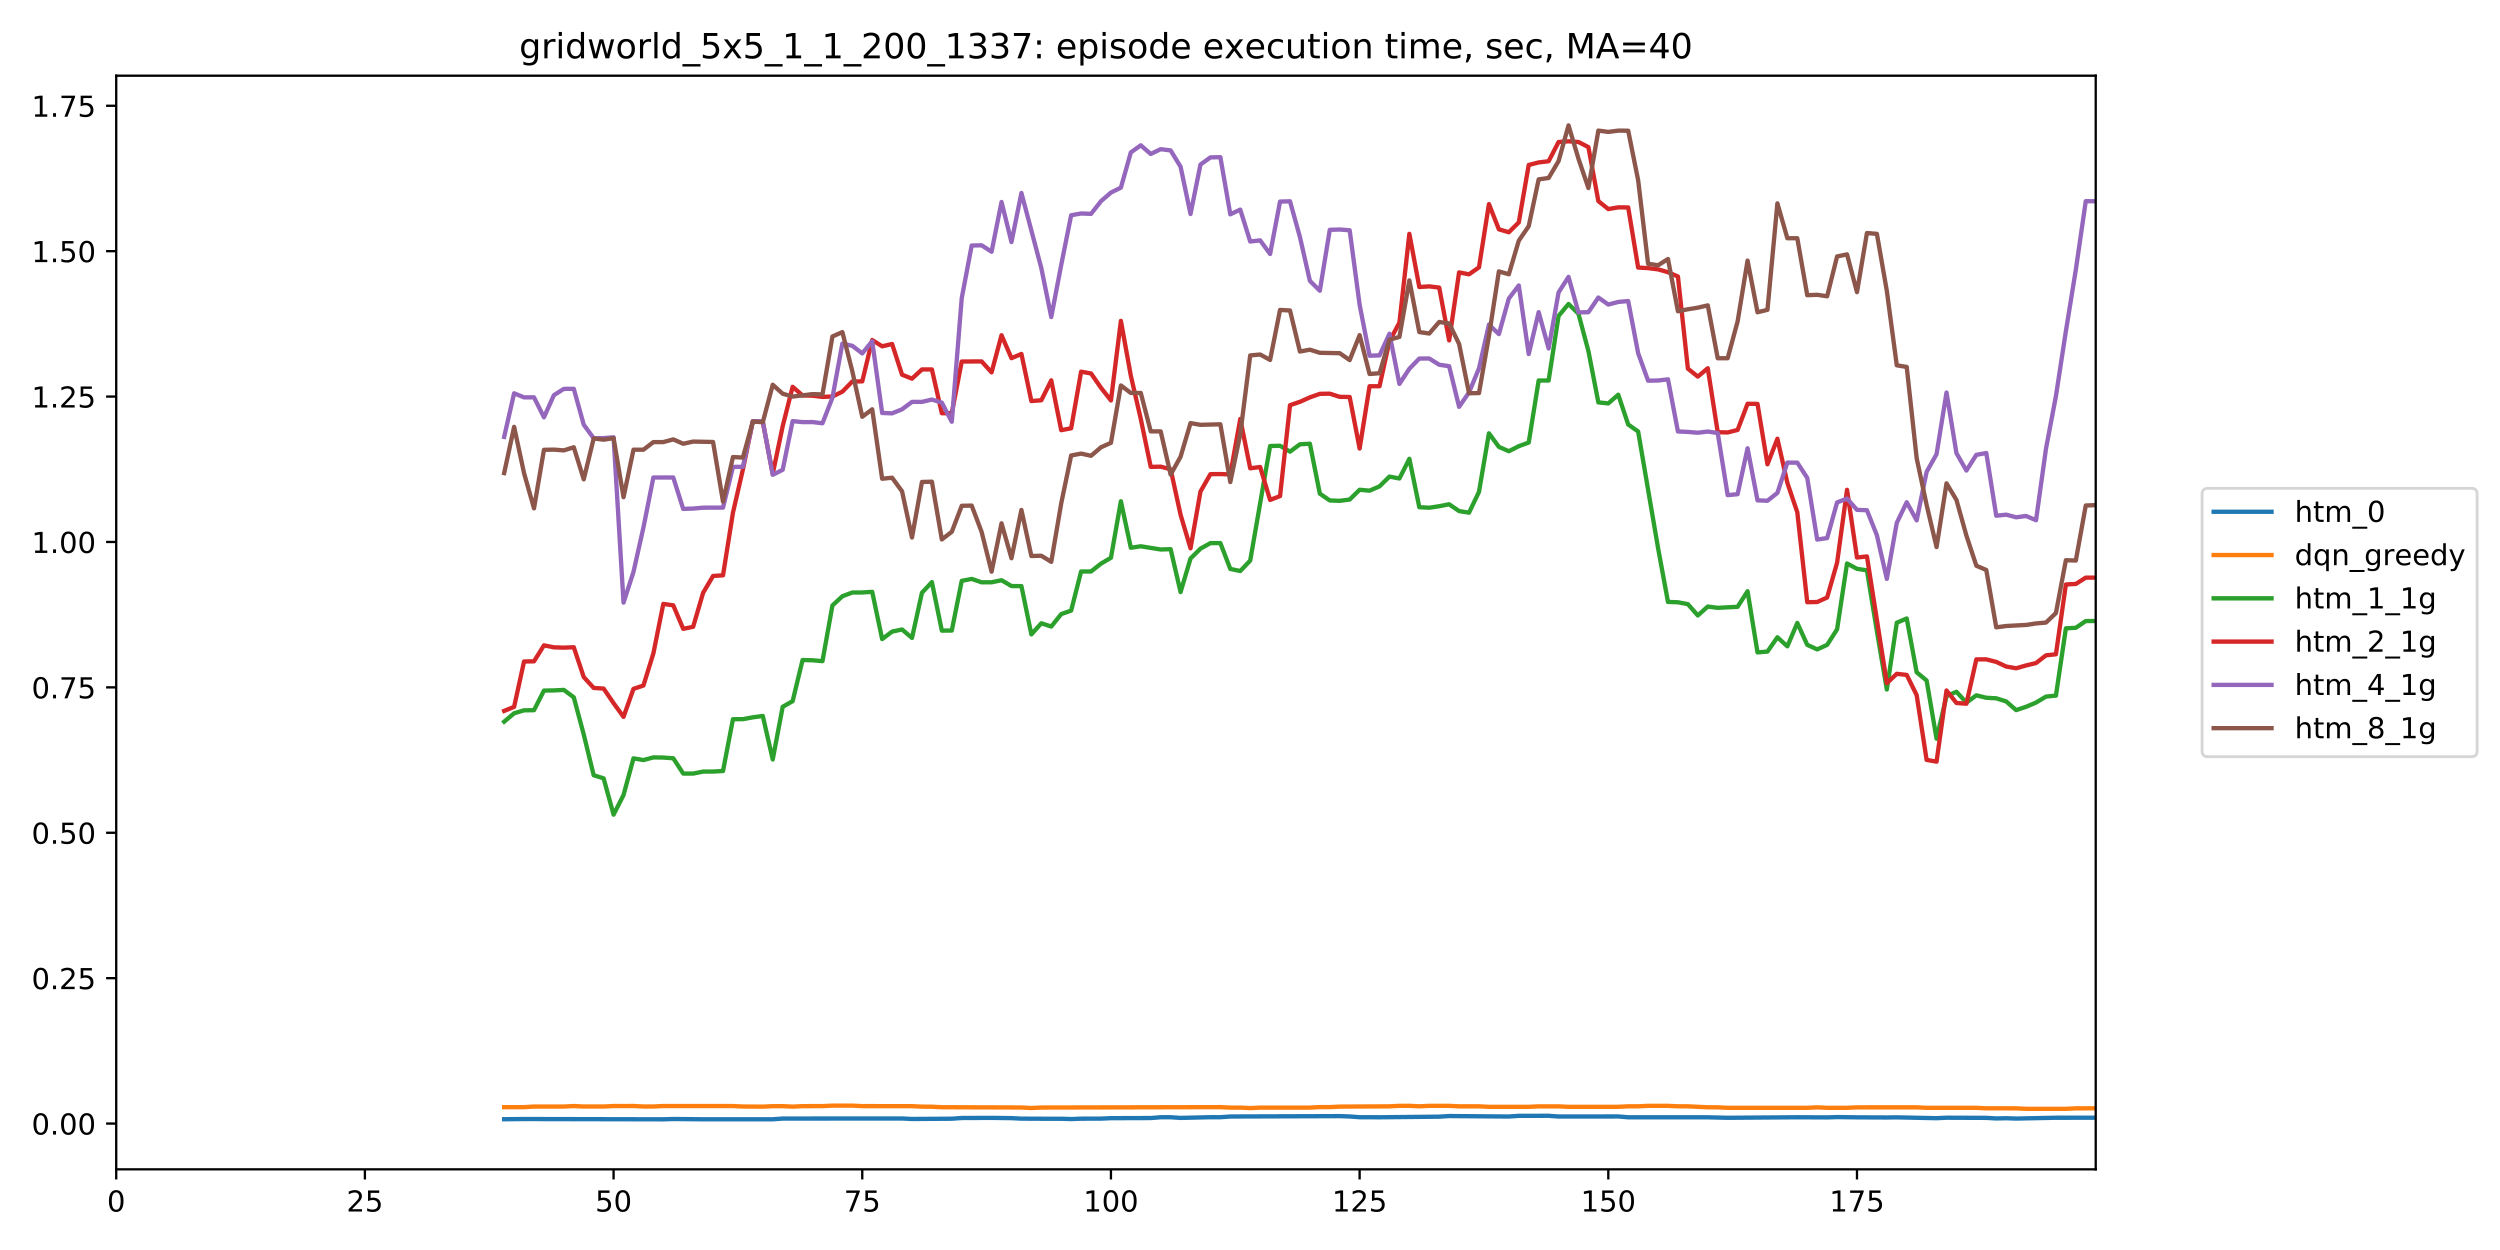<?xml version="1.0" encoding="utf-8" standalone="no"?>
<!DOCTYPE svg PUBLIC "-//W3C//DTD SVG 1.1//EN"
  "http://www.w3.org/Graphics/SVG/1.1/DTD/svg11.dtd">
<!-- Created with matplotlib (https://matplotlib.org/) -->
<svg height="432pt" version="1.1" viewBox="0 0 864 432" width="864pt" xmlns="http://www.w3.org/2000/svg" xmlns:xlink="http://www.w3.org/1999/xlink">
 <defs>
  <style type="text/css">
*{stroke-linecap:butt;stroke-linejoin:round;}
  </style>
 </defs>
 <g id="figure_1">
  <g id="patch_1">
   <path d="M 0 432 
L 864 432 
L 864 0 
L 0 0 
z
" style="fill:#ffffff;"/>
  </g>
  <g id="axes_1">
   <g id="patch_2">
    <path d="M 40.165 404.12 
L 724.28 404.12 
L 724.28 26.16 
L 40.165 26.16 
z
" style="fill:#ffffff;"/>
   </g>
   <g id="matplotlib.axis_1">
    <g id="xtick_1">
     <g id="line2d_1">
      <defs>
       <path d="M 0 0 
L 0 3.5 
" id="m56dd123f85" style="stroke:#000000;stroke-width:0.8;"/>
      </defs>
      <g>
       <use style="stroke:#000000;stroke-width:0.8;" x="40.165" xlink:href="#m56dd123f85" y="404.12"/>
      </g>
     </g>
     <g id="text_1">
      <!-- 0 -->
      <defs>
       <path d="M 31.781 66.406 
Q 24.172 66.406 20.328 58.906 
Q 16.5 51.422 16.5 36.375 
Q 16.5 21.391 20.328 13.891 
Q 24.172 6.391 31.781 6.391 
Q 39.453 6.391 43.281 13.891 
Q 47.125 21.391 47.125 36.375 
Q 47.125 51.422 43.281 58.906 
Q 39.453 66.406 31.781 66.406 
z
M 31.781 74.219 
Q 44.047 74.219 50.516 64.516 
Q 56.984 54.828 56.984 36.375 
Q 56.984 17.969 50.516 8.266 
Q 44.047 -1.422 31.781 -1.422 
Q 19.531 -1.422 13.062 8.266 
Q 6.594 17.969 6.594 36.375 
Q 6.594 54.828 13.062 64.516 
Q 19.531 74.219 31.781 74.219 
z
" id="DejaVuSans-48"/>
      </defs>
      <g transform="translate(36.984 418.718)scale(0.1 -0.1)">
       <use xlink:href="#DejaVuSans-48"/>
      </g>
     </g>
    </g>
    <g id="xtick_2">
     <g id="line2d_2">
      <g>
       <use style="stroke:#000000;stroke-width:0.8;" x="126.109" xlink:href="#m56dd123f85" y="404.12"/>
      </g>
     </g>
     <g id="text_2">
      <!-- 25 -->
      <defs>
       <path d="M 19.188 8.297 
L 53.609 8.297 
L 53.609 0 
L 7.328 0 
L 7.328 8.297 
Q 12.938 14.109 22.625 23.891 
Q 32.328 33.688 34.812 36.531 
Q 39.547 41.844 41.422 45.531 
Q 43.312 49.219 43.312 52.781 
Q 43.312 58.594 39.234 62.25 
Q 35.156 65.922 28.609 65.922 
Q 23.969 65.922 18.812 64.312 
Q 13.672 62.703 7.812 59.422 
L 7.812 69.391 
Q 13.766 71.781 18.938 73 
Q 24.125 74.219 28.422 74.219 
Q 39.75 74.219 46.484 68.547 
Q 53.219 62.891 53.219 53.422 
Q 53.219 48.922 51.531 44.891 
Q 49.859 40.875 45.406 35.406 
Q 44.188 33.984 37.641 27.219 
Q 31.109 20.453 19.188 8.297 
z
" id="DejaVuSans-50"/>
       <path d="M 10.797 72.906 
L 49.516 72.906 
L 49.516 64.594 
L 19.828 64.594 
L 19.828 46.734 
Q 21.969 47.469 24.109 47.828 
Q 26.266 48.188 28.422 48.188 
Q 40.625 48.188 47.75 41.5 
Q 54.891 34.812 54.891 23.391 
Q 54.891 11.625 47.562 5.094 
Q 40.234 -1.422 26.906 -1.422 
Q 22.312 -1.422 17.547 -0.641 
Q 12.797 0.141 7.719 1.703 
L 7.719 11.625 
Q 12.109 9.234 16.797 8.062 
Q 21.484 6.891 26.703 6.891 
Q 35.156 6.891 40.078 11.328 
Q 45.016 15.766 45.016 23.391 
Q 45.016 31 40.078 35.438 
Q 35.156 39.891 26.703 39.891 
Q 22.75 39.891 18.812 39.016 
Q 14.891 38.141 10.797 36.281 
z
" id="DejaVuSans-53"/>
      </defs>
      <g transform="translate(119.747 418.718)scale(0.1 -0.1)">
       <use xlink:href="#DejaVuSans-50"/>
       <use x="63.623" xlink:href="#DejaVuSans-53"/>
      </g>
     </g>
    </g>
    <g id="xtick_3">
     <g id="line2d_3">
      <g>
       <use style="stroke:#000000;stroke-width:0.8;" x="212.053" xlink:href="#m56dd123f85" y="404.12"/>
      </g>
     </g>
     <g id="text_3">
      <!-- 50 -->
      <g transform="translate(205.691 418.718)scale(0.1 -0.1)">
       <use xlink:href="#DejaVuSans-53"/>
       <use x="63.623" xlink:href="#DejaVuSans-48"/>
      </g>
     </g>
    </g>
    <g id="xtick_4">
     <g id="line2d_4">
      <g>
       <use style="stroke:#000000;stroke-width:0.8;" x="297.997" xlink:href="#m56dd123f85" y="404.12"/>
      </g>
     </g>
     <g id="text_4">
      <!-- 75 -->
      <defs>
       <path d="M 8.203 72.906 
L 55.078 72.906 
L 55.078 68.703 
L 28.609 0 
L 18.312 0 
L 43.219 64.594 
L 8.203 64.594 
z
" id="DejaVuSans-55"/>
      </defs>
      <g transform="translate(291.635 418.718)scale(0.1 -0.1)">
       <use xlink:href="#DejaVuSans-55"/>
       <use x="63.623" xlink:href="#DejaVuSans-53"/>
      </g>
     </g>
    </g>
    <g id="xtick_5">
     <g id="line2d_5">
      <g>
       <use style="stroke:#000000;stroke-width:0.8;" x="383.941" xlink:href="#m56dd123f85" y="404.12"/>
      </g>
     </g>
     <g id="text_5">
      <!-- 100 -->
      <defs>
       <path d="M 12.406 8.297 
L 28.516 8.297 
L 28.516 63.922 
L 10.984 60.406 
L 10.984 69.391 
L 28.422 72.906 
L 38.281 72.906 
L 38.281 8.297 
L 54.391 8.297 
L 54.391 0 
L 12.406 0 
z
" id="DejaVuSans-49"/>
      </defs>
      <g transform="translate(374.398 418.718)scale(0.1 -0.1)">
       <use xlink:href="#DejaVuSans-49"/>
       <use x="63.623" xlink:href="#DejaVuSans-48"/>
       <use x="127.246" xlink:href="#DejaVuSans-48"/>
      </g>
     </g>
    </g>
    <g id="xtick_6">
     <g id="line2d_6">
      <g>
       <use style="stroke:#000000;stroke-width:0.8;" x="469.885" xlink:href="#m56dd123f85" y="404.12"/>
      </g>
     </g>
     <g id="text_6">
      <!-- 125 -->
      <g transform="translate(460.342 418.718)scale(0.1 -0.1)">
       <use xlink:href="#DejaVuSans-49"/>
       <use x="63.623" xlink:href="#DejaVuSans-50"/>
       <use x="127.246" xlink:href="#DejaVuSans-53"/>
      </g>
     </g>
    </g>
    <g id="xtick_7">
     <g id="line2d_7">
      <g>
       <use style="stroke:#000000;stroke-width:0.8;" x="555.83" xlink:href="#m56dd123f85" y="404.12"/>
      </g>
     </g>
     <g id="text_7">
      <!-- 150 -->
      <g transform="translate(546.286 418.718)scale(0.1 -0.1)">
       <use xlink:href="#DejaVuSans-49"/>
       <use x="63.623" xlink:href="#DejaVuSans-53"/>
       <use x="127.246" xlink:href="#DejaVuSans-48"/>
      </g>
     </g>
    </g>
    <g id="xtick_8">
     <g id="line2d_8">
      <g>
       <use style="stroke:#000000;stroke-width:0.8;" x="641.774" xlink:href="#m56dd123f85" y="404.12"/>
      </g>
     </g>
     <g id="text_8">
      <!-- 175 -->
      <g transform="translate(632.23 418.718)scale(0.1 -0.1)">
       <use xlink:href="#DejaVuSans-49"/>
       <use x="63.623" xlink:href="#DejaVuSans-55"/>
       <use x="127.246" xlink:href="#DejaVuSans-53"/>
      </g>
     </g>
    </g>
   </g>
   <g id="matplotlib.axis_2">
    <g id="ytick_1">
     <g id="line2d_9">
      <defs>
       <path d="M 0 0 
L -3.5 0 
" id="m4fde77bb62" style="stroke:#000000;stroke-width:0.8;"/>
      </defs>
      <g>
       <use style="stroke:#000000;stroke-width:0.8;" x="40.165" xlink:href="#m4fde77bb62" y="388.303"/>
      </g>
     </g>
     <g id="text_9">
      <!-- 0.00 -->
      <defs>
       <path d="M 10.688 12.406 
L 21 12.406 
L 21 0 
L 10.688 0 
z
" id="DejaVuSans-46"/>
      </defs>
      <g transform="translate(10.899 392.102)scale(0.1 -0.1)">
       <use xlink:href="#DejaVuSans-48"/>
       <use x="63.623" xlink:href="#DejaVuSans-46"/>
       <use x="95.41" xlink:href="#DejaVuSans-48"/>
       <use x="159.033" xlink:href="#DejaVuSans-48"/>
      </g>
     </g>
    </g>
    <g id="ytick_2">
     <g id="line2d_10">
      <g>
       <use style="stroke:#000000;stroke-width:0.8;" x="40.165" xlink:href="#m4fde77bb62" y="338.053"/>
      </g>
     </g>
     <g id="text_10">
      <!-- 0.25 -->
      <g transform="translate(10.899 341.852)scale(0.1 -0.1)">
       <use xlink:href="#DejaVuSans-48"/>
       <use x="63.623" xlink:href="#DejaVuSans-46"/>
       <use x="95.41" xlink:href="#DejaVuSans-50"/>
       <use x="159.033" xlink:href="#DejaVuSans-53"/>
      </g>
     </g>
    </g>
    <g id="ytick_3">
     <g id="line2d_11">
      <g>
       <use style="stroke:#000000;stroke-width:0.8;" x="40.165" xlink:href="#m4fde77bb62" y="287.803"/>
      </g>
     </g>
     <g id="text_11">
      <!-- 0.50 -->
      <g transform="translate(10.899 291.603)scale(0.1 -0.1)">
       <use xlink:href="#DejaVuSans-48"/>
       <use x="63.623" xlink:href="#DejaVuSans-46"/>
       <use x="95.41" xlink:href="#DejaVuSans-53"/>
       <use x="159.033" xlink:href="#DejaVuSans-48"/>
      </g>
     </g>
    </g>
    <g id="ytick_4">
     <g id="line2d_12">
      <g>
       <use style="stroke:#000000;stroke-width:0.8;" x="40.165" xlink:href="#m4fde77bb62" y="237.554"/>
      </g>
     </g>
     <g id="text_12">
      <!-- 0.75 -->
      <g transform="translate(10.899 241.353)scale(0.1 -0.1)">
       <use xlink:href="#DejaVuSans-48"/>
       <use x="63.623" xlink:href="#DejaVuSans-46"/>
       <use x="95.41" xlink:href="#DejaVuSans-55"/>
       <use x="159.033" xlink:href="#DejaVuSans-53"/>
      </g>
     </g>
    </g>
    <g id="ytick_5">
     <g id="line2d_13">
      <g>
       <use style="stroke:#000000;stroke-width:0.8;" x="40.165" xlink:href="#m4fde77bb62" y="187.304"/>
      </g>
     </g>
     <g id="text_13">
      <!-- 1.00 -->
      <g transform="translate(10.899 191.103)scale(0.1 -0.1)">
       <use xlink:href="#DejaVuSans-49"/>
       <use x="63.623" xlink:href="#DejaVuSans-46"/>
       <use x="95.41" xlink:href="#DejaVuSans-48"/>
       <use x="159.033" xlink:href="#DejaVuSans-48"/>
      </g>
     </g>
    </g>
    <g id="ytick_6">
     <g id="line2d_14">
      <g>
       <use style="stroke:#000000;stroke-width:0.8;" x="40.165" xlink:href="#m4fde77bb62" y="137.054"/>
      </g>
     </g>
     <g id="text_14">
      <!-- 1.25 -->
      <g transform="translate(10.899 140.853)scale(0.1 -0.1)">
       <use xlink:href="#DejaVuSans-49"/>
       <use x="63.623" xlink:href="#DejaVuSans-46"/>
       <use x="95.41" xlink:href="#DejaVuSans-50"/>
       <use x="159.033" xlink:href="#DejaVuSans-53"/>
      </g>
     </g>
    </g>
    <g id="ytick_7">
     <g id="line2d_15">
      <g>
       <use style="stroke:#000000;stroke-width:0.8;" x="40.165" xlink:href="#m4fde77bb62" y="86.804"/>
      </g>
     </g>
     <g id="text_15">
      <!-- 1.50 -->
      <g transform="translate(10.899 90.604)scale(0.1 -0.1)">
       <use xlink:href="#DejaVuSans-49"/>
       <use x="63.623" xlink:href="#DejaVuSans-46"/>
       <use x="95.41" xlink:href="#DejaVuSans-53"/>
       <use x="159.033" xlink:href="#DejaVuSans-48"/>
      </g>
     </g>
    </g>
    <g id="ytick_8">
     <g id="line2d_16">
      <g>
       <use style="stroke:#000000;stroke-width:0.8;" x="40.165" xlink:href="#m4fde77bb62" y="36.555"/>
      </g>
     </g>
     <g id="text_16">
      <!-- 1.75 -->
      <g transform="translate(10.899 40.354)scale(0.1 -0.1)">
       <use xlink:href="#DejaVuSans-49"/>
       <use x="63.623" xlink:href="#DejaVuSans-46"/>
       <use x="95.41" xlink:href="#DejaVuSans-55"/>
       <use x="159.033" xlink:href="#DejaVuSans-53"/>
      </g>
     </g>
    </g>
   </g>
   <g id="line2d_17">
    <path clip-path="url(#pb980f29ccb)" d="M 174.238 386.808 
L 181.113 386.736 
L 229.242 386.841 
L 232.68 386.728 
L 242.993 386.829 
L 267.057 386.822 
L 270.495 386.572 
L 311.748 386.549 
L 315.186 386.718 
L 328.937 386.626 
L 332.375 386.381 
L 342.688 386.337 
L 349.564 386.43 
L 353.002 386.599 
L 363.315 386.652 
L 366.753 386.638 
L 370.19 386.748 
L 373.628 386.614 
L 380.504 386.594 
L 383.941 386.442 
L 397.692 386.396 
L 401.13 386.124 
L 404.568 386.116 
L 408.006 386.353 
L 418.319 386.103 
L 421.757 386.108 
L 425.195 385.865 
L 463.01 385.73 
L 466.448 385.854 
L 469.885 386.108 
L 476.761 386.131 
L 497.388 385.921 
L 500.825 385.705 
L 521.452 385.871 
L 524.89 385.639 
L 535.203 385.616 
L 538.641 385.869 
L 559.267 385.848 
L 562.705 386.135 
L 590.207 386.147 
L 597.083 386.309 
L 621.147 386.125 
L 631.46 386.174 
L 634.898 386.063 
L 641.774 386.152 
L 652.087 386.203 
L 655.525 386.158 
L 669.276 386.445 
L 672.714 386.282 
L 686.465 386.338 
L 689.902 386.536 
L 693.34 386.456 
L 696.778 386.577 
L 710.529 386.291 
L 724.28 386.281 
L 724.28 386.281 
" style="fill:none;stroke:#1f77b4;stroke-linecap:square;stroke-width:1.5;"/>
   </g>
   <g id="line2d_18">
    <path clip-path="url(#pb980f29ccb)" d="M 174.238 382.64 
L 181.113 382.628 
L 184.551 382.43 
L 194.864 382.42 
L 198.302 382.249 
L 201.74 382.416 
L 208.615 382.412 
L 212.053 382.243 
L 218.929 382.234 
L 222.366 382.402 
L 225.804 382.406 
L 229.242 382.238 
L 253.306 382.251 
L 256.744 382.413 
L 263.62 382.459 
L 267.057 382.292 
L 270.495 382.288 
L 273.933 382.452 
L 277.371 382.285 
L 284.246 382.272 
L 287.684 382.104 
L 294.56 382.104 
L 297.997 382.278 
L 315.186 382.289 
L 318.624 382.458 
L 322.062 382.486 
L 325.499 382.654 
L 353.002 382.752 
L 356.439 382.936 
L 359.877 382.767 
L 421.757 382.625 
L 425.195 382.792 
L 428.632 382.79 
L 432.07 382.959 
L 435.508 382.791 
L 452.697 382.788 
L 456.134 382.61 
L 459.572 382.613 
L 463.01 382.447 
L 480.199 382.351 
L 483.637 382.178 
L 487.074 382.174 
L 490.512 382.348 
L 493.95 382.18 
L 500.825 382.183 
L 504.263 382.349 
L 511.139 382.35 
L 514.576 382.518 
L 528.327 382.525 
L 531.765 382.354 
L 538.641 382.357 
L 542.079 382.524 
L 559.267 382.513 
L 562.705 382.344 
L 566.143 382.341 
L 569.581 382.175 
L 576.456 382.179 
L 579.894 382.346 
L 583.332 382.345 
L 590.207 382.68 
L 593.645 382.693 
L 597.083 382.86 
L 624.585 382.863 
L 628.023 382.696 
L 631.46 382.864 
L 638.336 382.861 
L 641.774 382.696 
L 662.4 382.694 
L 665.838 382.865 
L 683.027 382.869 
L 686.465 383.036 
L 696.778 383.039 
L 700.216 383.206 
L 713.967 383.209 
L 717.404 383.04 
L 724.28 383.037 
L 724.28 383.037 
" style="fill:none;stroke:#ff7f0e;stroke-linecap:square;stroke-width:1.5;"/>
   </g>
   <g id="line2d_19">
    <path clip-path="url(#pb980f29ccb)" d="M 174.238 249.417 
L 177.676 246.511 
L 181.113 245.485 
L 184.551 245.44 
L 187.989 238.668 
L 191.427 238.608 
L 194.864 238.43 
L 198.302 240.996 
L 201.74 253.835 
L 205.178 267.926 
L 208.615 269.004 
L 212.053 281.535 
L 215.491 274.755 
L 218.929 262.088 
L 222.366 262.676 
L 225.804 261.759 
L 229.242 261.811 
L 232.68 262.059 
L 236.118 267.336 
L 239.555 267.348 
L 242.993 266.663 
L 246.431 266.645 
L 249.869 266.465 
L 253.306 248.561 
L 256.744 248.545 
L 260.182 247.907 
L 263.62 247.438 
L 267.057 262.469 
L 270.495 244.266 
L 273.933 242.32 
L 277.371 228.109 
L 280.808 228.19 
L 284.246 228.489 
L 287.684 209.257 
L 291.122 206.063 
L 294.56 204.774 
L 297.997 204.757 
L 301.435 204.538 
L 304.873 220.865 
L 308.311 218.28 
L 311.748 217.549 
L 315.186 220.465 
L 318.624 204.856 
L 322.062 201.184 
L 325.499 217.942 
L 328.937 217.917 
L 332.375 200.745 
L 335.813 200.068 
L 339.25 201.252 
L 342.688 201.238 
L 346.126 200.525 
L 349.564 202.54 
L 353.002 202.56 
L 356.439 219.242 
L 359.877 215.401 
L 363.315 216.531 
L 366.753 212.231 
L 370.19 211.028 
L 373.628 197.506 
L 377.066 197.498 
L 380.504 194.786 
L 383.941 192.775 
L 387.379 173.235 
L 390.817 189.306 
L 394.255 188.797 
L 401.13 189.901 
L 404.568 189.792 
L 408.006 204.62 
L 411.443 193.022 
L 414.881 189.619 
L 418.319 187.701 
L 421.757 187.692 
L 425.195 196.621 
L 428.632 197.345 
L 432.07 193.741 
L 438.946 154.143 
L 442.383 154.052 
L 445.821 156.092 
L 449.259 153.551 
L 452.697 153.346 
L 456.134 170.606 
L 459.572 172.959 
L 463.01 173.085 
L 466.448 172.635 
L 469.885 169.264 
L 473.323 169.575 
L 476.761 168.083 
L 480.199 164.711 
L 483.637 165.364 
L 487.074 158.563 
L 490.512 175.288 
L 493.95 175.469 
L 497.388 174.946 
L 500.825 174.281 
L 504.263 176.629 
L 507.701 177.18 
L 511.139 169.976 
L 514.576 149.755 
L 518.014 154.441 
L 521.452 155.944 
L 524.89 154.204 
L 528.327 152.943 
L 531.765 131.49 
L 535.203 131.508 
L 538.641 109.183 
L 542.079 105.056 
L 545.516 108.448 
L 548.954 121.325 
L 552.392 139.064 
L 555.83 139.418 
L 559.267 136.404 
L 562.705 146.708 
L 566.143 149.131 
L 573.018 189.363 
L 576.456 208.026 
L 579.894 208.149 
L 583.332 208.795 
L 586.769 212.697 
L 590.207 209.618 
L 593.645 210.07 
L 600.521 209.708 
L 603.958 204.329 
L 607.396 225.468 
L 610.834 225.177 
L 614.272 220.245 
L 617.709 223.368 
L 621.147 215.286 
L 624.585 222.859 
L 628.023 224.43 
L 631.46 222.869 
L 634.898 217.493 
L 638.336 194.734 
L 641.774 196.585 
L 645.211 197.104 
L 648.649 218.079 
L 652.087 238.284 
L 655.525 215.214 
L 658.962 213.744 
L 662.4 232.345 
L 665.838 235.183 
L 669.276 255.296 
L 672.714 240.582 
L 676.151 239.081 
L 679.589 242.841 
L 683.027 240.301 
L 686.465 241.15 
L 689.902 241.334 
L 693.34 242.418 
L 696.778 245.413 
L 700.216 244.268 
L 703.653 242.808 
L 707.091 240.74 
L 710.529 240.405 
L 713.967 217.154 
L 717.404 216.964 
L 720.842 214.623 
L 724.28 214.625 
L 724.28 214.625 
" style="fill:none;stroke:#2ca02c;stroke-linecap:square;stroke-width:1.5;"/>
   </g>
   <g id="line2d_20">
    <path clip-path="url(#pb980f29ccb)" d="M 174.238 245.695 
L 177.676 244.286 
L 181.113 228.609 
L 184.551 228.553 
L 187.989 223.033 
L 191.427 223.725 
L 194.864 223.827 
L 198.302 223.686 
L 201.74 233.991 
L 205.178 237.749 
L 208.615 237.973 
L 212.053 243.013 
L 215.491 247.749 
L 218.929 238.077 
L 222.366 236.915 
L 225.804 225.826 
L 229.242 208.709 
L 232.68 209.2 
L 236.118 217.32 
L 239.555 216.612 
L 242.993 204.878 
L 246.431 199.058 
L 249.869 198.834 
L 253.306 177.198 
L 256.744 162.241 
L 260.182 145.575 
L 263.62 145.84 
L 267.057 163.75 
L 270.495 147.301 
L 273.933 133.691 
L 277.371 136.666 
L 280.808 136.753 
L 284.246 137.169 
L 287.684 137.026 
L 291.122 135.359 
L 294.56 131.846 
L 297.997 131.799 
L 301.435 117.512 
L 304.873 119.684 
L 308.311 118.876 
L 311.748 129.496 
L 315.186 130.859 
L 318.624 127.684 
L 322.062 127.683 
L 325.499 142.813 
L 328.937 142.78 
L 332.375 124.938 
L 339.25 124.909 
L 342.688 128.691 
L 346.126 115.857 
L 349.564 123.785 
L 353.002 122.325 
L 356.439 138.605 
L 359.877 138.333 
L 363.315 131.445 
L 366.753 148.665 
L 370.19 148.019 
L 373.628 128.45 
L 377.066 129.071 
L 380.504 134.021 
L 383.941 138.395 
L 387.379 110.887 
L 390.817 129.872 
L 394.255 144.814 
L 397.692 161.349 
L 401.13 161.278 
L 404.568 162.173 
L 408.006 177.903 
L 411.443 189.493 
L 414.881 169.884 
L 418.319 163.868 
L 421.757 163.837 
L 425.195 163.961 
L 428.632 144.802 
L 432.07 161.843 
L 435.508 161.395 
L 438.946 172.781 
L 442.383 171.446 
L 445.821 140.035 
L 449.259 138.866 
L 452.697 137.333 
L 456.134 136.113 
L 459.572 136.054 
L 463.01 137.152 
L 466.448 137.197 
L 469.885 155.011 
L 473.323 133.484 
L 476.761 133.473 
L 480.199 117.9 
L 483.637 111.497 
L 487.074 80.815 
L 490.512 99.197 
L 493.95 98.968 
L 497.388 99.393 
L 500.825 117.645 
L 504.263 94.14 
L 507.701 94.798 
L 511.139 92.396 
L 514.576 70.534 
L 518.014 79.257 
L 521.452 80.26 
L 524.89 76.861 
L 528.327 57.017 
L 531.765 56.138 
L 535.203 55.723 
L 538.641 49.082 
L 542.079 48.836 
L 545.516 49.073 
L 548.954 50.844 
L 552.392 69.503 
L 555.83 72.25 
L 559.267 71.664 
L 562.705 71.685 
L 566.143 92.468 
L 569.581 92.66 
L 573.018 93.092 
L 576.456 94.072 
L 579.894 95.574 
L 583.332 127.401 
L 586.769 130.152 
L 590.207 127.267 
L 593.645 149.377 
L 597.083 149.449 
L 600.521 148.589 
L 603.958 139.543 
L 607.396 139.589 
L 610.834 160.462 
L 614.272 151.623 
L 617.709 166.865 
L 621.147 177.051 
L 624.585 208.122 
L 628.023 208.061 
L 631.46 206.495 
L 634.898 194.474 
L 638.336 169.277 
L 641.774 192.681 
L 645.211 192.298 
L 652.087 236.103 
L 655.525 232.867 
L 658.962 233.26 
L 662.4 240.231 
L 665.838 262.622 
L 669.276 263.223 
L 672.714 238.64 
L 676.151 242.951 
L 679.589 243.211 
L 683.027 227.88 
L 686.465 227.878 
L 689.902 228.748 
L 693.34 230.354 
L 696.778 230.955 
L 700.216 229.978 
L 703.653 229.155 
L 707.091 226.487 
L 710.529 226.116 
L 713.967 201.993 
L 717.404 201.809 
L 720.842 199.628 
L 724.28 199.63 
L 724.28 199.63 
" style="fill:none;stroke:#d62728;stroke-linecap:square;stroke-width:1.5;"/>
   </g>
   <g id="line2d_21">
    <path clip-path="url(#pb980f29ccb)" d="M 174.238 150.99 
L 177.676 135.928 
L 181.113 137.331 
L 184.551 137.313 
L 187.989 144.216 
L 191.427 136.566 
L 194.864 134.399 
L 198.302 134.371 
L 201.74 146.786 
L 205.178 151.473 
L 208.615 151.404 
L 212.053 151.128 
L 215.491 208.264 
L 218.929 197.671 
L 222.366 182.324 
L 225.804 165.025 
L 232.68 165.015 
L 236.118 175.877 
L 239.555 175.756 
L 242.993 175.453 
L 249.869 175.428 
L 253.306 161.365 
L 256.744 161.324 
L 260.182 145.597 
L 263.62 145.634 
L 267.057 164.092 
L 270.495 162.355 
L 273.933 145.533 
L 277.371 145.888 
L 280.808 145.863 
L 284.246 146.283 
L 287.684 137.439 
L 291.122 118.752 
L 294.56 119.51 
L 297.997 122.137 
L 301.435 117.923 
L 304.873 142.72 
L 308.311 142.853 
L 311.748 141.457 
L 315.186 138.899 
L 318.624 138.896 
L 322.062 138.088 
L 325.499 139.157 
L 328.937 145.757 
L 332.375 103.026 
L 335.813 84.852 
L 339.25 84.778 
L 342.688 87.004 
L 346.126 69.799 
L 349.564 83.649 
L 353.002 66.692 
L 359.877 92.652 
L 363.315 109.564 
L 366.753 91.586 
L 370.19 74.395 
L 373.628 73.781 
L 377.066 73.91 
L 380.504 69.52 
L 383.941 66.55 
L 387.379 64.846 
L 390.817 52.672 
L 394.255 50.224 
L 397.692 53.207 
L 401.13 51.558 
L 404.568 51.985 
L 408.006 57.615 
L 411.443 73.958 
L 414.881 56.869 
L 418.319 54.394 
L 421.757 54.321 
L 425.195 74.065 
L 428.632 72.444 
L 432.07 83.459 
L 435.508 83.075 
L 438.946 87.776 
L 442.383 69.663 
L 445.821 69.564 
L 449.259 81.917 
L 452.697 97.068 
L 456.134 100.481 
L 459.572 79.423 
L 463.01 79.319 
L 466.448 79.586 
L 469.885 105.335 
L 473.323 122.932 
L 476.761 122.826 
L 480.199 115.348 
L 483.637 132.677 
L 487.074 127.444 
L 490.512 123.915 
L 493.95 123.898 
L 497.388 126.054 
L 500.825 126.566 
L 504.263 140.6 
L 507.701 135.616 
L 511.139 127.317 
L 514.576 112.184 
L 518.014 115.459 
L 521.452 103.178 
L 524.89 98.665 
L 528.327 122.362 
L 531.765 107.879 
L 535.203 120.438 
L 538.641 101.074 
L 542.079 95.7 
L 545.516 107.973 
L 548.954 107.889 
L 552.392 102.827 
L 555.83 105.246 
L 559.267 104.359 
L 562.705 104.034 
L 566.143 122.058 
L 569.581 131.566 
L 573.018 131.504 
L 576.456 131.103 
L 579.894 149.109 
L 583.332 149.271 
L 586.769 149.553 
L 590.207 149.138 
L 593.645 149.651 
L 597.083 171.117 
L 600.521 170.796 
L 603.958 154.937 
L 607.396 172.919 
L 610.834 173.065 
L 614.272 170.349 
L 617.709 159.874 
L 621.147 159.883 
L 624.585 165.182 
L 628.023 186.464 
L 631.46 185.956 
L 634.898 173.646 
L 638.336 172.307 
L 641.774 176.203 
L 645.211 176.336 
L 648.649 184.962 
L 652.087 200.052 
L 655.525 180.704 
L 658.962 173.586 
L 662.4 179.825 
L 665.838 163.08 
L 669.276 156.954 
L 672.714 135.662 
L 676.151 156.615 
L 679.589 162.613 
L 683.027 157.188 
L 686.465 156.566 
L 689.902 178.235 
L 693.34 177.871 
L 696.778 178.777 
L 700.216 178.319 
L 703.653 179.794 
L 707.091 155.083 
L 710.529 136.877 
L 713.967 114.479 
L 717.404 93.221 
L 720.842 69.524 
L 724.28 69.563 
L 724.28 69.563 
" style="fill:none;stroke:#9467bd;stroke-linecap:square;stroke-width:1.5;"/>
   </g>
   <g id="line2d_22">
    <path clip-path="url(#pb980f29ccb)" d="M 174.238 163.49 
L 177.676 147.53 
L 181.113 163.534 
L 184.551 175.677 
L 187.989 155.456 
L 191.427 155.388 
L 194.864 155.654 
L 198.302 154.576 
L 201.74 165.654 
L 205.178 151.532 
L 208.615 151.954 
L 212.053 151.422 
L 215.491 171.817 
L 218.929 155.415 
L 222.366 155.42 
L 225.804 152.798 
L 229.242 152.787 
L 232.68 151.853 
L 236.118 153.359 
L 239.555 152.61 
L 246.431 152.743 
L 249.869 173.35 
L 253.306 157.956 
L 256.744 158.129 
L 260.182 145.677 
L 263.62 145.922 
L 267.057 132.969 
L 270.495 136.068 
L 273.933 137.062 
L 280.808 136.203 
L 284.246 136.314 
L 287.684 116.288 
L 291.122 114.774 
L 294.56 128.297 
L 297.997 144.04 
L 301.435 141.458 
L 304.873 165.455 
L 308.311 165.101 
L 311.748 169.806 
L 315.186 185.759 
L 318.624 166.571 
L 322.062 166.47 
L 325.499 186.433 
L 328.937 183.789 
L 332.375 174.804 
L 335.813 174.73 
L 339.25 183.838 
L 342.688 197.567 
L 346.126 180.868 
L 349.564 192.923 
L 353.002 176.246 
L 356.439 192.158 
L 359.877 192.064 
L 363.315 194.171 
L 366.753 173.992 
L 370.19 157.42 
L 373.628 156.76 
L 377.066 157.526 
L 380.504 154.58 
L 383.941 153.036 
L 387.379 133.219 
L 390.817 135.804 
L 394.255 135.805 
L 397.692 149.076 
L 401.13 149.089 
L 404.568 164.026 
L 408.006 157.844 
L 411.443 146.224 
L 414.881 146.82 
L 421.757 146.634 
L 425.195 166.607 
L 428.632 150.076 
L 432.07 122.837 
L 435.508 122.515 
L 438.946 124.397 
L 442.383 107.112 
L 445.821 107.3 
L 449.259 121.482 
L 452.697 120.852 
L 456.134 121.927 
L 463.01 122.065 
L 466.448 124.445 
L 469.885 115.828 
L 473.323 129.251 
L 476.761 128.992 
L 480.199 117.408 
L 483.637 116.442 
L 487.074 96.9 
L 490.512 114.764 
L 493.95 115.262 
L 497.388 111.271 
L 500.825 111.79 
L 504.263 118.866 
L 507.701 135.9 
L 511.139 135.854 
L 514.576 116.139 
L 518.014 93.797 
L 521.452 94.79 
L 524.89 83.188 
L 528.327 78.162 
L 531.765 61.989 
L 535.203 61.513 
L 538.641 55.675 
L 542.079 43.34 
L 545.516 54.851 
L 548.954 64.983 
L 552.392 45.134 
L 555.83 45.591 
L 559.267 45.146 
L 562.705 45.168 
L 566.143 62.275 
L 569.581 91.16 
L 573.018 91.678 
L 576.456 89.518 
L 579.894 107.572 
L 583.332 106.88 
L 586.769 106.332 
L 590.207 105.535 
L 593.645 123.809 
L 597.083 123.797 
L 600.521 111.081 
L 603.958 90.068 
L 607.396 107.918 
L 610.834 107.072 
L 614.272 70.288 
L 617.709 82.34 
L 621.147 82.338 
L 624.585 102.025 
L 628.023 101.882 
L 631.46 102.398 
L 634.898 88.637 
L 638.336 87.911 
L 641.774 100.964 
L 645.211 80.541 
L 648.649 80.822 
L 652.087 100.533 
L 655.525 126.247 
L 658.962 126.816 
L 662.4 158.356 
L 665.838 174.5 
L 669.276 189.064 
L 672.714 167.05 
L 676.151 172.792 
L 679.589 185.099 
L 683.027 195.524 
L 686.465 196.994 
L 689.902 216.81 
L 693.34 216.348 
L 700.216 215.976 
L 703.653 215.462 
L 707.091 215.154 
L 710.529 211.867 
L 713.967 193.604 
L 717.404 193.722 
L 720.842 174.698 
L 724.28 174.574 
L 724.28 174.574 
" style="fill:none;stroke:#8c564b;stroke-linecap:square;stroke-width:1.5;"/>
   </g>
   <g id="patch_3">
    <path d="M 40.165 404.12 
L 40.165 26.16 
" style="fill:none;stroke:#000000;stroke-linecap:square;stroke-linejoin:miter;stroke-width:0.8;"/>
   </g>
   <g id="patch_4">
    <path d="M 724.28 404.12 
L 724.28 26.16 
" style="fill:none;stroke:#000000;stroke-linecap:square;stroke-linejoin:miter;stroke-width:0.8;"/>
   </g>
   <g id="patch_5">
    <path d="M 40.165 404.12 
L 724.28 404.12 
" style="fill:none;stroke:#000000;stroke-linecap:square;stroke-linejoin:miter;stroke-width:0.8;"/>
   </g>
   <g id="patch_6">
    <path d="M 40.165 26.16 
L 724.28 26.16 
" style="fill:none;stroke:#000000;stroke-linecap:square;stroke-linejoin:miter;stroke-width:0.8;"/>
   </g>
   <g id="text_17">
    <!-- gridworld_5x5_1_1_200_1337: episode execution time, sec, MA=40 -->
    <defs>
     <path d="M 45.406 27.984 
Q 45.406 37.75 41.375 43.109 
Q 37.359 48.484 30.078 48.484 
Q 22.859 48.484 18.828 43.109 
Q 14.797 37.75 14.797 27.984 
Q 14.797 18.266 18.828 12.891 
Q 22.859 7.516 30.078 7.516 
Q 37.359 7.516 41.375 12.891 
Q 45.406 18.266 45.406 27.984 
z
M 54.391 6.781 
Q 54.391 -7.172 48.188 -13.984 
Q 42 -20.797 29.203 -20.797 
Q 24.469 -20.797 20.266 -20.094 
Q 16.062 -19.391 12.109 -17.922 
L 12.109 -9.188 
Q 16.062 -11.328 19.922 -12.344 
Q 23.781 -13.375 27.781 -13.375 
Q 36.625 -13.375 41.016 -8.766 
Q 45.406 -4.156 45.406 5.172 
L 45.406 9.625 
Q 42.625 4.781 38.281 2.391 
Q 33.938 0 27.875 0 
Q 17.828 0 11.672 7.656 
Q 5.516 15.328 5.516 27.984 
Q 5.516 40.672 11.672 48.328 
Q 17.828 56 27.875 56 
Q 33.938 56 38.281 53.609 
Q 42.625 51.219 45.406 46.391 
L 45.406 54.688 
L 54.391 54.688 
z
" id="DejaVuSans-103"/>
     <path d="M 41.109 46.297 
Q 39.594 47.172 37.812 47.578 
Q 36.031 48 33.891 48 
Q 26.266 48 22.188 43.047 
Q 18.109 38.094 18.109 28.812 
L 18.109 0 
L 9.078 0 
L 9.078 54.688 
L 18.109 54.688 
L 18.109 46.188 
Q 20.953 51.172 25.484 53.578 
Q 30.031 56 36.531 56 
Q 37.453 56 38.578 55.875 
Q 39.703 55.766 41.062 55.516 
z
" id="DejaVuSans-114"/>
     <path d="M 9.422 54.688 
L 18.406 54.688 
L 18.406 0 
L 9.422 0 
z
M 9.422 75.984 
L 18.406 75.984 
L 18.406 64.594 
L 9.422 64.594 
z
" id="DejaVuSans-105"/>
     <path d="M 45.406 46.391 
L 45.406 75.984 
L 54.391 75.984 
L 54.391 0 
L 45.406 0 
L 45.406 8.203 
Q 42.578 3.328 38.25 0.953 
Q 33.938 -1.422 27.875 -1.422 
Q 17.969 -1.422 11.734 6.484 
Q 5.516 14.406 5.516 27.297 
Q 5.516 40.188 11.734 48.094 
Q 17.969 56 27.875 56 
Q 33.938 56 38.25 53.625 
Q 42.578 51.266 45.406 46.391 
z
M 14.797 27.297 
Q 14.797 17.391 18.875 11.75 
Q 22.953 6.109 30.078 6.109 
Q 37.203 6.109 41.297 11.75 
Q 45.406 17.391 45.406 27.297 
Q 45.406 37.203 41.297 42.844 
Q 37.203 48.484 30.078 48.484 
Q 22.953 48.484 18.875 42.844 
Q 14.797 37.203 14.797 27.297 
z
" id="DejaVuSans-100"/>
     <path d="M 4.203 54.688 
L 13.188 54.688 
L 24.422 12.016 
L 35.594 54.688 
L 46.188 54.688 
L 57.422 12.016 
L 68.609 54.688 
L 77.594 54.688 
L 63.281 0 
L 52.688 0 
L 40.922 44.828 
L 29.109 0 
L 18.5 0 
z
" id="DejaVuSans-119"/>
     <path d="M 30.609 48.391 
Q 23.391 48.391 19.188 42.75 
Q 14.984 37.109 14.984 27.297 
Q 14.984 17.484 19.156 11.844 
Q 23.344 6.203 30.609 6.203 
Q 37.797 6.203 41.984 11.859 
Q 46.188 17.531 46.188 27.297 
Q 46.188 37.016 41.984 42.703 
Q 37.797 48.391 30.609 48.391 
z
M 30.609 56 
Q 42.328 56 49.016 48.375 
Q 55.719 40.766 55.719 27.297 
Q 55.719 13.875 49.016 6.219 
Q 42.328 -1.422 30.609 -1.422 
Q 18.844 -1.422 12.172 6.219 
Q 5.516 13.875 5.516 27.297 
Q 5.516 40.766 12.172 48.375 
Q 18.844 56 30.609 56 
z
" id="DejaVuSans-111"/>
     <path d="M 9.422 75.984 
L 18.406 75.984 
L 18.406 0 
L 9.422 0 
z
" id="DejaVuSans-108"/>
     <path d="M 50.984 -16.609 
L 50.984 -23.578 
L -0.984 -23.578 
L -0.984 -16.609 
z
" id="DejaVuSans-95"/>
     <path d="M 54.891 54.688 
L 35.109 28.078 
L 55.906 0 
L 45.312 0 
L 29.391 21.484 
L 13.484 0 
L 2.875 0 
L 24.125 28.609 
L 4.688 54.688 
L 15.281 54.688 
L 29.781 35.203 
L 44.281 54.688 
z
" id="DejaVuSans-120"/>
     <path d="M 40.578 39.312 
Q 47.656 37.797 51.625 33 
Q 55.609 28.219 55.609 21.188 
Q 55.609 10.406 48.188 4.484 
Q 40.766 -1.422 27.094 -1.422 
Q 22.516 -1.422 17.656 -0.516 
Q 12.797 0.391 7.625 2.203 
L 7.625 11.719 
Q 11.719 9.328 16.594 8.109 
Q 21.484 6.891 26.812 6.891 
Q 36.078 6.891 40.938 10.547 
Q 45.797 14.203 45.797 21.188 
Q 45.797 27.641 41.281 31.266 
Q 36.766 34.906 28.719 34.906 
L 20.219 34.906 
L 20.219 43.016 
L 29.109 43.016 
Q 36.375 43.016 40.234 45.922 
Q 44.094 48.828 44.094 54.297 
Q 44.094 59.906 40.109 62.906 
Q 36.141 65.922 28.719 65.922 
Q 24.656 65.922 20.016 65.031 
Q 15.375 64.156 9.812 62.312 
L 9.812 71.094 
Q 15.438 72.656 20.344 73.438 
Q 25.25 74.219 29.594 74.219 
Q 40.828 74.219 47.359 69.109 
Q 53.906 64.016 53.906 55.328 
Q 53.906 49.266 50.438 45.094 
Q 46.969 40.922 40.578 39.312 
z
" id="DejaVuSans-51"/>
     <path d="M 11.719 12.406 
L 22.016 12.406 
L 22.016 0 
L 11.719 0 
z
M 11.719 51.703 
L 22.016 51.703 
L 22.016 39.312 
L 11.719 39.312 
z
" id="DejaVuSans-58"/>
     <path id="DejaVuSans-32"/>
     <path d="M 56.203 29.594 
L 56.203 25.203 
L 14.891 25.203 
Q 15.484 15.922 20.484 11.062 
Q 25.484 6.203 34.422 6.203 
Q 39.594 6.203 44.453 7.469 
Q 49.312 8.734 54.109 11.281 
L 54.109 2.781 
Q 49.266 0.734 44.188 -0.344 
Q 39.109 -1.422 33.891 -1.422 
Q 20.797 -1.422 13.156 6.188 
Q 5.516 13.812 5.516 26.812 
Q 5.516 40.234 12.766 48.109 
Q 20.016 56 32.328 56 
Q 43.359 56 49.781 48.891 
Q 56.203 41.797 56.203 29.594 
z
M 47.219 32.234 
Q 47.125 39.594 43.094 43.984 
Q 39.062 48.391 32.422 48.391 
Q 24.906 48.391 20.391 44.141 
Q 15.875 39.891 15.188 32.172 
z
" id="DejaVuSans-101"/>
     <path d="M 18.109 8.203 
L 18.109 -20.797 
L 9.078 -20.797 
L 9.078 54.688 
L 18.109 54.688 
L 18.109 46.391 
Q 20.953 51.266 25.266 53.625 
Q 29.594 56 35.594 56 
Q 45.562 56 51.781 48.094 
Q 58.016 40.188 58.016 27.297 
Q 58.016 14.406 51.781 6.484 
Q 45.562 -1.422 35.594 -1.422 
Q 29.594 -1.422 25.266 0.953 
Q 20.953 3.328 18.109 8.203 
z
M 48.688 27.297 
Q 48.688 37.203 44.609 42.844 
Q 40.531 48.484 33.406 48.484 
Q 26.266 48.484 22.188 42.844 
Q 18.109 37.203 18.109 27.297 
Q 18.109 17.391 22.188 11.75 
Q 26.266 6.109 33.406 6.109 
Q 40.531 6.109 44.609 11.75 
Q 48.688 17.391 48.688 27.297 
z
" id="DejaVuSans-112"/>
     <path d="M 44.281 53.078 
L 44.281 44.578 
Q 40.484 46.531 36.375 47.5 
Q 32.281 48.484 27.875 48.484 
Q 21.188 48.484 17.844 46.438 
Q 14.5 44.391 14.5 40.281 
Q 14.5 37.156 16.891 35.375 
Q 19.281 33.594 26.516 31.984 
L 29.594 31.297 
Q 39.156 29.25 43.188 25.516 
Q 47.219 21.781 47.219 15.094 
Q 47.219 7.469 41.188 3.016 
Q 35.156 -1.422 24.609 -1.422 
Q 20.219 -1.422 15.453 -0.562 
Q 10.688 0.297 5.422 2 
L 5.422 11.281 
Q 10.406 8.688 15.234 7.391 
Q 20.062 6.109 24.812 6.109 
Q 31.156 6.109 34.562 8.281 
Q 37.984 10.453 37.984 14.406 
Q 37.984 18.062 35.516 20.016 
Q 33.062 21.969 24.703 23.781 
L 21.578 24.516 
Q 13.234 26.266 9.516 29.906 
Q 5.812 33.547 5.812 39.891 
Q 5.812 47.609 11.281 51.797 
Q 16.75 56 26.812 56 
Q 31.781 56 36.172 55.266 
Q 40.578 54.547 44.281 53.078 
z
" id="DejaVuSans-115"/>
     <path d="M 48.781 52.594 
L 48.781 44.188 
Q 44.969 46.297 41.141 47.344 
Q 37.312 48.391 33.406 48.391 
Q 24.656 48.391 19.812 42.844 
Q 14.984 37.312 14.984 27.297 
Q 14.984 17.281 19.812 11.734 
Q 24.656 6.203 33.406 6.203 
Q 37.312 6.203 41.141 7.25 
Q 44.969 8.297 48.781 10.406 
L 48.781 2.094 
Q 45.016 0.344 40.984 -0.531 
Q 36.969 -1.422 32.422 -1.422 
Q 20.062 -1.422 12.781 6.344 
Q 5.516 14.109 5.516 27.297 
Q 5.516 40.672 12.859 48.328 
Q 20.219 56 33.016 56 
Q 37.156 56 41.109 55.141 
Q 45.062 54.297 48.781 52.594 
z
" id="DejaVuSans-99"/>
     <path d="M 8.5 21.578 
L 8.5 54.688 
L 17.484 54.688 
L 17.484 21.922 
Q 17.484 14.156 20.5 10.266 
Q 23.531 6.391 29.594 6.391 
Q 36.859 6.391 41.078 11.031 
Q 45.312 15.672 45.312 23.688 
L 45.312 54.688 
L 54.297 54.688 
L 54.297 0 
L 45.312 0 
L 45.312 8.406 
Q 42.047 3.422 37.719 1 
Q 33.406 -1.422 27.688 -1.422 
Q 18.266 -1.422 13.375 4.438 
Q 8.5 10.297 8.5 21.578 
z
M 31.109 56 
z
" id="DejaVuSans-117"/>
     <path d="M 18.312 70.219 
L 18.312 54.688 
L 36.812 54.688 
L 36.812 47.703 
L 18.312 47.703 
L 18.312 18.016 
Q 18.312 11.328 20.141 9.422 
Q 21.969 7.516 27.594 7.516 
L 36.812 7.516 
L 36.812 0 
L 27.594 0 
Q 17.188 0 13.234 3.875 
Q 9.281 7.766 9.281 18.016 
L 9.281 47.703 
L 2.688 47.703 
L 2.688 54.688 
L 9.281 54.688 
L 9.281 70.219 
z
" id="DejaVuSans-116"/>
     <path d="M 54.891 33.016 
L 54.891 0 
L 45.906 0 
L 45.906 32.719 
Q 45.906 40.484 42.875 44.328 
Q 39.844 48.188 33.797 48.188 
Q 26.516 48.188 22.312 43.547 
Q 18.109 38.922 18.109 30.906 
L 18.109 0 
L 9.078 0 
L 9.078 54.688 
L 18.109 54.688 
L 18.109 46.188 
Q 21.344 51.125 25.703 53.562 
Q 30.078 56 35.797 56 
Q 45.219 56 50.047 50.172 
Q 54.891 44.344 54.891 33.016 
z
" id="DejaVuSans-110"/>
     <path d="M 52 44.188 
Q 55.375 50.25 60.062 53.125 
Q 64.75 56 71.094 56 
Q 79.641 56 84.281 50.016 
Q 88.922 44.047 88.922 33.016 
L 88.922 0 
L 79.891 0 
L 79.891 32.719 
Q 79.891 40.578 77.094 44.375 
Q 74.312 48.188 68.609 48.188 
Q 61.625 48.188 57.562 43.547 
Q 53.516 38.922 53.516 30.906 
L 53.516 0 
L 44.484 0 
L 44.484 32.719 
Q 44.484 40.625 41.703 44.406 
Q 38.922 48.188 33.109 48.188 
Q 26.219 48.188 22.156 43.531 
Q 18.109 38.875 18.109 30.906 
L 18.109 0 
L 9.078 0 
L 9.078 54.688 
L 18.109 54.688 
L 18.109 46.188 
Q 21.188 51.219 25.484 53.609 
Q 29.781 56 35.688 56 
Q 41.656 56 45.828 52.969 
Q 50 49.953 52 44.188 
z
" id="DejaVuSans-109"/>
     <path d="M 11.719 12.406 
L 22.016 12.406 
L 22.016 4 
L 14.016 -11.625 
L 7.719 -11.625 
L 11.719 4 
z
" id="DejaVuSans-44"/>
     <path d="M 9.812 72.906 
L 24.516 72.906 
L 43.109 23.297 
L 61.812 72.906 
L 76.516 72.906 
L 76.516 0 
L 66.891 0 
L 66.891 64.016 
L 48.094 14.016 
L 38.188 14.016 
L 19.391 64.016 
L 19.391 0 
L 9.812 0 
z
" id="DejaVuSans-77"/>
     <path d="M 34.188 63.188 
L 20.797 26.906 
L 47.609 26.906 
z
M 28.609 72.906 
L 39.797 72.906 
L 67.578 0 
L 57.328 0 
L 50.688 18.703 
L 17.828 18.703 
L 11.188 0 
L 0.781 0 
z
" id="DejaVuSans-65"/>
     <path d="M 10.594 45.406 
L 73.188 45.406 
L 73.188 37.203 
L 10.594 37.203 
z
M 10.594 25.484 
L 73.188 25.484 
L 73.188 17.188 
L 10.594 17.188 
z
" id="DejaVuSans-61"/>
     <path d="M 37.797 64.312 
L 12.891 25.391 
L 37.797 25.391 
z
M 35.203 72.906 
L 47.609 72.906 
L 47.609 25.391 
L 58.016 25.391 
L 58.016 17.188 
L 47.609 17.188 
L 47.609 0 
L 37.797 0 
L 37.797 17.188 
L 4.891 17.188 
L 4.891 26.703 
z
" id="DejaVuSans-52"/>
    </defs>
    <g transform="translate(179.43 20.16)scale(0.12 -0.12)">
     <use xlink:href="#DejaVuSans-103"/>
     <use x="63.477" xlink:href="#DejaVuSans-114"/>
     <use x="104.59" xlink:href="#DejaVuSans-105"/>
     <use x="132.373" xlink:href="#DejaVuSans-100"/>
     <use x="195.85" xlink:href="#DejaVuSans-119"/>
     <use x="277.637" xlink:href="#DejaVuSans-111"/>
     <use x="338.818" xlink:href="#DejaVuSans-114"/>
     <use x="379.932" xlink:href="#DejaVuSans-108"/>
     <use x="407.715" xlink:href="#DejaVuSans-100"/>
     <use x="471.191" xlink:href="#DejaVuSans-95"/>
     <use x="521.191" xlink:href="#DejaVuSans-53"/>
     <use x="584.814" xlink:href="#DejaVuSans-120"/>
     <use x="643.994" xlink:href="#DejaVuSans-53"/>
     <use x="707.617" xlink:href="#DejaVuSans-95"/>
     <use x="757.617" xlink:href="#DejaVuSans-49"/>
     <use x="821.24" xlink:href="#DejaVuSans-95"/>
     <use x="871.24" xlink:href="#DejaVuSans-49"/>
     <use x="934.863" xlink:href="#DejaVuSans-95"/>
     <use x="984.863" xlink:href="#DejaVuSans-50"/>
     <use x="1048.486" xlink:href="#DejaVuSans-48"/>
     <use x="1112.109" xlink:href="#DejaVuSans-48"/>
     <use x="1175.732" xlink:href="#DejaVuSans-95"/>
     <use x="1225.732" xlink:href="#DejaVuSans-49"/>
     <use x="1289.355" xlink:href="#DejaVuSans-51"/>
     <use x="1352.979" xlink:href="#DejaVuSans-51"/>
     <use x="1416.602" xlink:href="#DejaVuSans-55"/>
     <use x="1480.225" xlink:href="#DejaVuSans-58"/>
     <use x="1513.916" xlink:href="#DejaVuSans-32"/>
     <use x="1545.703" xlink:href="#DejaVuSans-101"/>
     <use x="1607.227" xlink:href="#DejaVuSans-112"/>
     <use x="1670.703" xlink:href="#DejaVuSans-105"/>
     <use x="1698.486" xlink:href="#DejaVuSans-115"/>
     <use x="1750.586" xlink:href="#DejaVuSans-111"/>
     <use x="1811.768" xlink:href="#DejaVuSans-100"/>
     <use x="1875.244" xlink:href="#DejaVuSans-101"/>
     <use x="1936.768" xlink:href="#DejaVuSans-32"/>
     <use x="1968.555" xlink:href="#DejaVuSans-101"/>
     <use x="2030.062" xlink:href="#DejaVuSans-120"/>
     <use x="2089.195" xlink:href="#DejaVuSans-101"/>
     <use x="2150.719" xlink:href="#DejaVuSans-99"/>
     <use x="2205.699" xlink:href="#DejaVuSans-117"/>
     <use x="2269.078" xlink:href="#DejaVuSans-116"/>
     <use x="2308.287" xlink:href="#DejaVuSans-105"/>
     <use x="2336.07" xlink:href="#DejaVuSans-111"/>
     <use x="2397.252" xlink:href="#DejaVuSans-110"/>
     <use x="2460.631" xlink:href="#DejaVuSans-32"/>
     <use x="2492.418" xlink:href="#DejaVuSans-116"/>
     <use x="2531.627" xlink:href="#DejaVuSans-105"/>
     <use x="2559.41" xlink:href="#DejaVuSans-109"/>
     <use x="2656.822" xlink:href="#DejaVuSans-101"/>
     <use x="2718.346" xlink:href="#DejaVuSans-44"/>
     <use x="2750.133" xlink:href="#DejaVuSans-32"/>
     <use x="2781.92" xlink:href="#DejaVuSans-115"/>
     <use x="2834.02" xlink:href="#DejaVuSans-101"/>
     <use x="2895.543" xlink:href="#DejaVuSans-99"/>
     <use x="2950.523" xlink:href="#DejaVuSans-44"/>
     <use x="2982.311" xlink:href="#DejaVuSans-32"/>
     <use x="3014.098" xlink:href="#DejaVuSans-77"/>
     <use x="3100.377" xlink:href="#DejaVuSans-65"/>
     <use x="3168.785" xlink:href="#DejaVuSans-61"/>
     <use x="3252.574" xlink:href="#DejaVuSans-52"/>
     <use x="3316.197" xlink:href="#DejaVuSans-48"/>
    </g>
   </g>
   <g id="legend_1">
    <g id="patch_7">
     <path d="M 763.039 261.509 
L 854.103 261.509 
Q 856.103 261.509 856.103 259.509 
L 856.103 170.771 
Q 856.103 168.771 854.103 168.771 
L 763.039 168.771 
Q 761.039 168.771 761.039 170.771 
L 761.039 259.509 
Q 761.039 261.509 763.039 261.509 
z
" style="fill:#ffffff;opacity:0.8;stroke:#cccccc;stroke-linejoin:miter;"/>
    </g>
    <g id="line2d_23">
     <path d="M 765.039 176.87 
L 785.039 176.87 
" style="fill:none;stroke:#1f77b4;stroke-linecap:square;stroke-width:1.5;"/>
    </g>
    <g id="line2d_24"/>
    <g id="text_18">
     <!-- htm_0 -->
     <defs>
      <path d="M 54.891 33.016 
L 54.891 0 
L 45.906 0 
L 45.906 32.719 
Q 45.906 40.484 42.875 44.328 
Q 39.844 48.188 33.797 48.188 
Q 26.516 48.188 22.312 43.547 
Q 18.109 38.922 18.109 30.906 
L 18.109 0 
L 9.078 0 
L 9.078 75.984 
L 18.109 75.984 
L 18.109 46.188 
Q 21.344 51.125 25.703 53.562 
Q 30.078 56 35.797 56 
Q 45.219 56 50.047 50.172 
Q 54.891 44.344 54.891 33.016 
z
" id="DejaVuSans-104"/>
     </defs>
     <g transform="translate(793.039 180.37)scale(0.1 -0.1)">
      <use xlink:href="#DejaVuSans-104"/>
      <use x="63.379" xlink:href="#DejaVuSans-116"/>
      <use x="102.588" xlink:href="#DejaVuSans-109"/>
      <use x="200" xlink:href="#DejaVuSans-95"/>
      <use x="250" xlink:href="#DejaVuSans-48"/>
     </g>
    </g>
    <g id="line2d_25">
     <path d="M 765.039 191.826 
L 785.039 191.826 
" style="fill:none;stroke:#ff7f0e;stroke-linecap:square;stroke-width:1.5;"/>
    </g>
    <g id="line2d_26"/>
    <g id="text_19">
     <!-- dqn_greedy -->
     <defs>
      <path d="M 14.797 27.297 
Q 14.797 17.391 18.875 11.75 
Q 22.953 6.109 30.078 6.109 
Q 37.203 6.109 41.297 11.75 
Q 45.406 17.391 45.406 27.297 
Q 45.406 37.203 41.297 42.844 
Q 37.203 48.484 30.078 48.484 
Q 22.953 48.484 18.875 42.844 
Q 14.797 37.203 14.797 27.297 
z
M 45.406 8.203 
Q 42.578 3.328 38.25 0.953 
Q 33.938 -1.422 27.875 -1.422 
Q 17.969 -1.422 11.734 6.484 
Q 5.516 14.406 5.516 27.297 
Q 5.516 40.188 11.734 48.094 
Q 17.969 56 27.875 56 
Q 33.938 56 38.25 53.625 
Q 42.578 51.266 45.406 46.391 
L 45.406 54.688 
L 54.391 54.688 
L 54.391 -20.797 
L 45.406 -20.797 
z
" id="DejaVuSans-113"/>
      <path d="M 32.172 -5.078 
Q 28.375 -14.844 24.75 -17.812 
Q 21.141 -20.797 15.094 -20.797 
L 7.906 -20.797 
L 7.906 -13.281 
L 13.188 -13.281 
Q 16.891 -13.281 18.938 -11.516 
Q 21 -9.766 23.484 -3.219 
L 25.094 0.875 
L 2.984 54.688 
L 12.5 54.688 
L 29.594 11.922 
L 46.688 54.688 
L 56.203 54.688 
z
" id="DejaVuSans-121"/>
     </defs>
     <g transform="translate(793.039 195.326)scale(0.1 -0.1)">
      <use xlink:href="#DejaVuSans-100"/>
      <use x="63.477" xlink:href="#DejaVuSans-113"/>
      <use x="126.953" xlink:href="#DejaVuSans-110"/>
      <use x="190.332" xlink:href="#DejaVuSans-95"/>
      <use x="240.332" xlink:href="#DejaVuSans-103"/>
      <use x="303.809" xlink:href="#DejaVuSans-114"/>
      <use x="344.891" xlink:href="#DejaVuSans-101"/>
      <use x="406.414" xlink:href="#DejaVuSans-101"/>
      <use x="467.938" xlink:href="#DejaVuSans-100"/>
      <use x="531.414" xlink:href="#DejaVuSans-121"/>
     </g>
    </g>
    <g id="line2d_27">
     <path d="M 765.039 206.782 
L 785.039 206.782 
" style="fill:none;stroke:#2ca02c;stroke-linecap:square;stroke-width:1.5;"/>
    </g>
    <g id="line2d_28"/>
    <g id="text_20">
     <!-- htm_1_1g -->
     <g transform="translate(793.039 210.282)scale(0.1 -0.1)">
      <use xlink:href="#DejaVuSans-104"/>
      <use x="63.379" xlink:href="#DejaVuSans-116"/>
      <use x="102.588" xlink:href="#DejaVuSans-109"/>
      <use x="200" xlink:href="#DejaVuSans-95"/>
      <use x="250" xlink:href="#DejaVuSans-49"/>
      <use x="313.623" xlink:href="#DejaVuSans-95"/>
      <use x="363.623" xlink:href="#DejaVuSans-49"/>
      <use x="427.246" xlink:href="#DejaVuSans-103"/>
     </g>
    </g>
    <g id="line2d_29">
     <path d="M 765.039 221.738 
L 785.039 221.738 
" style="fill:none;stroke:#d62728;stroke-linecap:square;stroke-width:1.5;"/>
    </g>
    <g id="line2d_30"/>
    <g id="text_21">
     <!-- htm_2_1g -->
     <g transform="translate(793.039 225.238)scale(0.1 -0.1)">
      <use xlink:href="#DejaVuSans-104"/>
      <use x="63.379" xlink:href="#DejaVuSans-116"/>
      <use x="102.588" xlink:href="#DejaVuSans-109"/>
      <use x="200" xlink:href="#DejaVuSans-95"/>
      <use x="250" xlink:href="#DejaVuSans-50"/>
      <use x="313.623" xlink:href="#DejaVuSans-95"/>
      <use x="363.623" xlink:href="#DejaVuSans-49"/>
      <use x="427.246" xlink:href="#DejaVuSans-103"/>
     </g>
    </g>
    <g id="line2d_31">
     <path d="M 765.039 236.695 
L 785.039 236.695 
" style="fill:none;stroke:#9467bd;stroke-linecap:square;stroke-width:1.5;"/>
    </g>
    <g id="line2d_32"/>
    <g id="text_22">
     <!-- htm_4_1g -->
     <g transform="translate(793.039 240.195)scale(0.1 -0.1)">
      <use xlink:href="#DejaVuSans-104"/>
      <use x="63.379" xlink:href="#DejaVuSans-116"/>
      <use x="102.588" xlink:href="#DejaVuSans-109"/>
      <use x="200" xlink:href="#DejaVuSans-95"/>
      <use x="250" xlink:href="#DejaVuSans-52"/>
      <use x="313.623" xlink:href="#DejaVuSans-95"/>
      <use x="363.623" xlink:href="#DejaVuSans-49"/>
      <use x="427.246" xlink:href="#DejaVuSans-103"/>
     </g>
    </g>
    <g id="line2d_33">
     <path d="M 765.039 251.651 
L 785.039 251.651 
" style="fill:none;stroke:#8c564b;stroke-linecap:square;stroke-width:1.5;"/>
    </g>
    <g id="line2d_34"/>
    <g id="text_23">
     <!-- htm_8_1g -->
     <defs>
      <path d="M 31.781 34.625 
Q 24.75 34.625 20.719 30.859 
Q 16.703 27.094 16.703 20.516 
Q 16.703 13.922 20.719 10.156 
Q 24.75 6.391 31.781 6.391 
Q 38.812 6.391 42.859 10.172 
Q 46.922 13.969 46.922 20.516 
Q 46.922 27.094 42.891 30.859 
Q 38.875 34.625 31.781 34.625 
z
M 21.922 38.812 
Q 15.578 40.375 12.031 44.719 
Q 8.5 49.078 8.5 55.328 
Q 8.5 64.062 14.719 69.141 
Q 20.953 74.219 31.781 74.219 
Q 42.672 74.219 48.875 69.141 
Q 55.078 64.062 55.078 55.328 
Q 55.078 49.078 51.531 44.719 
Q 48 40.375 41.703 38.812 
Q 48.828 37.156 52.797 32.312 
Q 56.781 27.484 56.781 20.516 
Q 56.781 9.906 50.312 4.234 
Q 43.844 -1.422 31.781 -1.422 
Q 19.734 -1.422 13.25 4.234 
Q 6.781 9.906 6.781 20.516 
Q 6.781 27.484 10.781 32.312 
Q 14.797 37.156 21.922 38.812 
z
M 18.312 54.391 
Q 18.312 48.734 21.844 45.562 
Q 25.391 42.391 31.781 42.391 
Q 38.141 42.391 41.719 45.562 
Q 45.312 48.734 45.312 54.391 
Q 45.312 60.062 41.719 63.234 
Q 38.141 66.406 31.781 66.406 
Q 25.391 66.406 21.844 63.234 
Q 18.312 60.062 18.312 54.391 
z
" id="DejaVuSans-56"/>
     </defs>
     <g transform="translate(793.039 255.151)scale(0.1 -0.1)">
      <use xlink:href="#DejaVuSans-104"/>
      <use x="63.379" xlink:href="#DejaVuSans-116"/>
      <use x="102.588" xlink:href="#DejaVuSans-109"/>
      <use x="200" xlink:href="#DejaVuSans-95"/>
      <use x="250" xlink:href="#DejaVuSans-56"/>
      <use x="313.623" xlink:href="#DejaVuSans-95"/>
      <use x="363.623" xlink:href="#DejaVuSans-49"/>
      <use x="427.246" xlink:href="#DejaVuSans-103"/>
     </g>
    </g>
   </g>
  </g>
 </g>
 <defs>
  <clipPath id="pb980f29ccb">
   <rect height="377.96" width="684.115" x="40.165" y="26.16"/>
  </clipPath>
 </defs>
</svg>
